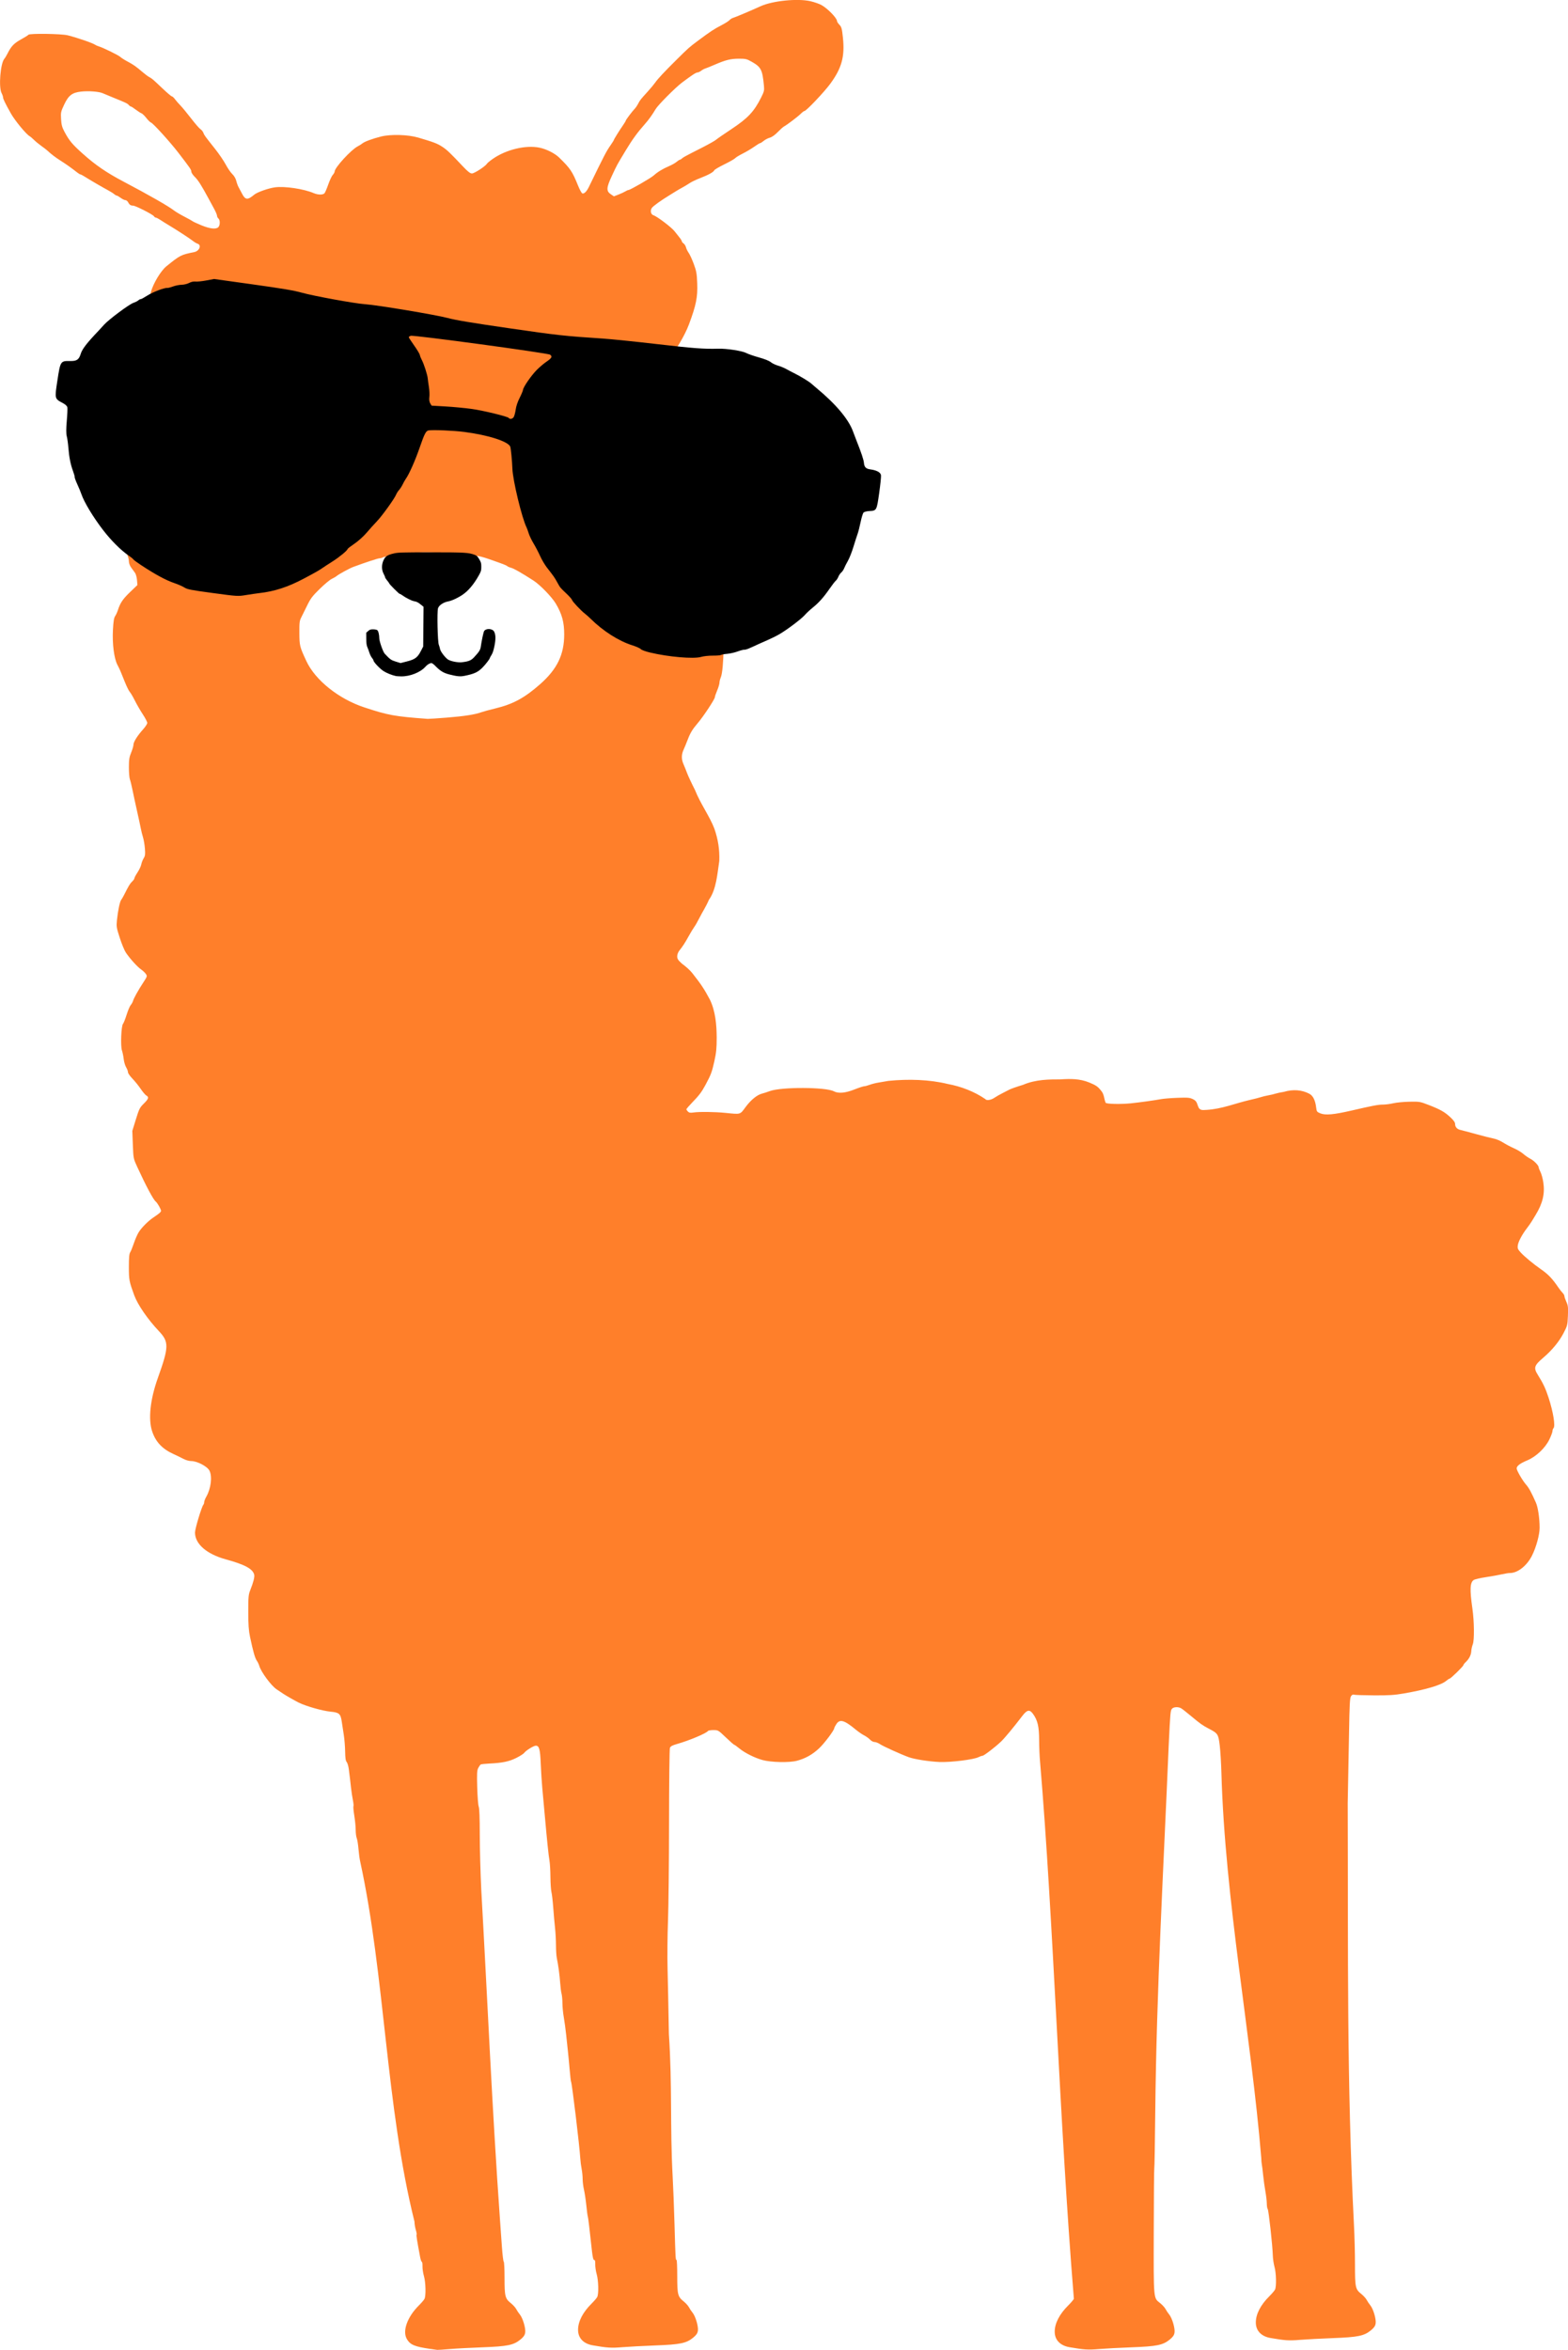 <?xml version="1.0" encoding="UTF-8" standalone="no"?>
<!-- Created with Inkscape (http://www.inkscape.org/) -->

<svg
   width="144.549mm"
   height="216.642mm"
   viewBox="0 0 144.549 216.642"
   version="1.1"
   id="svg5"
   xml:space="preserve"
   inkscape:version="1.2.1 (9c6d41e410, 2022-07-14)"
   sodipodi:docname="lama.svg"
   xmlns:inkscape="http://www.inkscape.org/namespaces/inkscape"
   xmlns:sodipodi="http://sodipodi.sourceforge.net/DTD/sodipodi-0.dtd"
   xmlns="http://www.w3.org/2000/svg"
   xmlns:svg="http://www.w3.org/2000/svg"><sodipodi:namedview
     id="namedview7"
     pagecolor="#ffffff"
     bordercolor="#000000"
     borderopacity="0.25"
     inkscape:showpageshadow="2"
     inkscape:pageopacity="0.0"
     inkscape:pagecheckerboard="0"
     inkscape:deskcolor="#d1d1d1"
     inkscape:document-units="mm"
     showgrid="false"
     inkscape:zoom="1.6209485"
     inkscape:cx="-121.22532"
     inkscape:cy="459.91589"
     inkscape:window-width="3824"
     inkscape:window-height="2080"
     inkscape:window-x="26"
     inkscape:window-y="23"
     inkscape:window-maximized="0"
     inkscape:current-layer="layer1" /><defs
     id="defs2" /><g
     inkscape:label="Ebene 1"
     inkscape:groupmode="layer"
     id="layer1"
     transform="translate(-27.749,-44.662)"><path
       style="fill:#ff7f2a;stroke-width:0.085"
       d="m 67.442,261.217 c -1.475,-0.216 -1.871,-0.381 -2.182,-0.907 -0.435,-0.736 0.03,-2.039 1.109,-3.111 0.229,-0.227 0.459,-0.496 0.511,-0.598 0.145,-0.282 0.116,-1.528 -0.05,-2.104 -0.08,-0.278 -0.14,-0.686 -0.133,-0.907 0.007,-0.221 -0.021,-0.402 -0.061,-0.402 -0.04,0 -0.11,-0.2 -0.157,-0.445 -0.285,-1.512 -0.366,-2.025 -0.325,-2.065 0.025,-0.025 -0.008,-0.223 -0.074,-0.44 -0.066,-0.217 -0.12,-0.558 -0.121,-0.758 -2.65,-10.638 -2.703,-22.61 -5.006,-33.207 -0.051,-0.21 -0.121,-0.724 -0.156,-1.143 -0.034,-0.419 -0.106,-0.869 -0.16,-1 -0.054,-0.131 -0.098,-0.474 -0.098,-0.762 -1.7e-4,-0.288 -0.058,-0.879 -0.128,-1.313 -0.07,-0.434 -0.106,-0.825 -0.079,-0.869 0.027,-0.044 0.004,-0.298 -0.051,-0.564 -0.055,-0.266 -0.134,-0.79 -0.175,-1.163 -0.075,-0.69 -0.088,-0.798 -0.202,-1.695 -0.036,-0.279 -0.123,-0.575 -0.195,-0.658 -0.096,-0.11 -0.134,-0.368 -0.143,-0.974 -0.007,-0.453 -0.061,-1.129 -0.12,-1.501 -0.059,-0.373 -0.145,-0.931 -0.19,-1.242 -0.108,-0.736 -0.237,-0.851 -1.041,-0.927 -0.742,-0.071 -2.25,-0.5 -2.924,-0.832 -0.328,-0.162 -1.173,-0.644 -1.439,-0.822 -0.163,-0.109 -0.436,-0.292 -0.606,-0.406 -0.502,-0.337 -1.434,-1.6 -1.594,-2.16 -0.04,-0.141 -0.146,-0.361 -0.235,-0.489 -0.164,-0.237 -0.329,-0.818 -0.618,-2.181 -0.125,-0.589 -0.162,-1.112 -0.163,-2.304 -9.9e-4,-1.372 0.019,-1.592 0.177,-1.99 0.298,-0.748 0.422,-1.235 0.368,-1.45 -0.134,-0.533 -0.87,-0.929 -2.62,-1.408 -1.761,-0.482 -2.836,-1.419 -2.836,-2.47 0,-0.35 0.616,-2.395 0.773,-2.565 0.041,-0.044 0.074,-0.152 0.074,-0.239 0,-0.087 0.09,-0.318 0.201,-0.512 0.424,-0.746 0.557,-1.848 0.287,-2.386 -0.199,-0.398 -1.135,-0.889 -1.693,-0.889 -0.196,0 -0.501,-0.088 -0.73,-0.21 -0.216,-0.115 -0.62,-0.312 -0.898,-0.438 -1.031,-0.466 -1.644,-1.121 -1.968,-2.101 -0.371,-1.123 -0.175,-2.939 0.531,-4.914 1.025,-2.868 1.034,-3.321 0.092,-4.318 -1.032,-1.092 -1.952,-2.43 -2.271,-3.302 -0.468,-1.281 -0.494,-1.416 -0.494,-2.618 0,-0.861 0.031,-1.204 0.122,-1.343 0.067,-0.103 0.22,-0.483 0.341,-0.844 0.121,-0.361 0.323,-0.82 0.45,-1.02 0.265,-0.418 0.866,-1.022 1.321,-1.329 0.588,-0.396 0.73,-0.52 0.73,-0.636 0,-0.142 -0.335,-0.729 -0.482,-0.845 -0.231,-0.183 -0.893,-1.421 -1.718,-3.215 -0.348,-0.757 -0.349,-0.763 -0.398,-2.032 l -0.049,-1.273 0.327,-1.058 c 0.3,-0.973 0.359,-1.09 0.731,-1.455 0.44,-0.431 0.495,-0.607 0.237,-0.745 -0.092,-0.049 -0.328,-0.327 -0.524,-0.617 -0.196,-0.29 -0.54,-0.716 -0.764,-0.946 -0.224,-0.23 -0.408,-0.497 -0.408,-0.593 -1.7e-4,-0.096 -0.076,-0.298 -0.169,-0.45 -0.093,-0.152 -0.193,-0.495 -0.224,-0.762 -0.031,-0.267 -0.104,-0.625 -0.163,-0.795 -0.14,-0.402 -0.066,-2.255 0.097,-2.443 0.061,-0.07 0.212,-0.452 0.336,-0.847 0.124,-0.395 0.293,-0.795 0.376,-0.888 0.083,-0.093 0.179,-0.265 0.213,-0.381 0.078,-0.267 0.472,-0.976 0.952,-1.71 0.357,-0.546 0.365,-0.575 0.235,-0.774 -0.075,-0.114 -0.277,-0.305 -0.449,-0.425 -0.339,-0.235 -1.02,-0.988 -1.396,-1.544 -0.129,-0.191 -0.382,-0.801 -0.561,-1.357 -0.307,-0.948 -0.323,-1.049 -0.262,-1.643 0.088,-0.857 0.265,-1.706 0.388,-1.861 0.056,-0.07 0.178,-0.279 0.272,-0.466 0.425,-0.847 0.546,-1.047 0.741,-1.23 0.115,-0.108 0.209,-0.243 0.209,-0.301 0,-0.058 0.13,-0.302 0.288,-0.542 0.159,-0.241 0.313,-0.571 0.344,-0.733 0.03,-0.163 0.13,-0.417 0.22,-0.565 0.14,-0.228 0.157,-0.366 0.115,-0.904 -0.028,-0.349 -0.106,-0.812 -0.174,-1.027 -0.068,-0.216 -0.158,-0.578 -0.201,-0.804 -0.043,-0.227 -0.193,-0.926 -0.335,-1.555 -0.142,-0.629 -0.331,-1.505 -0.42,-1.947 -0.089,-0.442 -0.204,-0.912 -0.254,-1.043 -0.05,-0.131 -0.092,-0.626 -0.091,-1.101 3.39e-4,-0.723 0.034,-0.944 0.21,-1.37 0.115,-0.279 0.21,-0.606 0.211,-0.726 0.002,-0.254 0.367,-0.832 0.898,-1.423 0.206,-0.229 0.374,-0.491 0.374,-0.582 0,-0.091 -0.185,-0.448 -0.412,-0.792 -0.227,-0.344 -0.555,-0.911 -0.729,-1.261 -0.174,-0.349 -0.387,-0.712 -0.473,-0.806 -0.086,-0.094 -0.293,-0.513 -0.459,-0.931 -0.391,-0.985 -0.445,-1.109 -0.683,-1.57 -0.307,-0.596 -0.477,-1.93 -0.409,-3.212 0.042,-0.793 0.093,-1.111 0.202,-1.27 0.08,-0.116 0.194,-0.364 0.254,-0.55 0.212,-0.666 0.454,-1.025 1.122,-1.667 l 0.678,-0.651 -0.038,-0.463 c -0.021,-0.254 -0.103,-0.552 -0.183,-0.661 -0.08,-0.109 -0.239,-0.328 -0.354,-0.486 -0.12,-0.165 -0.209,-0.405 -0.209,-0.561 0,-0.15 -0.064,-0.421 -0.143,-0.601 -0.217,-0.498 -0.214,-3.137 0.005,-3.992 0.107,-0.418 0.212,-0.645 0.325,-0.705 0.092,-0.049 0.221,-0.21 0.288,-0.358 0.067,-0.148 0.312,-0.497 0.544,-0.776 0.891,-1.07 0.964,-1.397 0.47,-2.118 -0.363,-0.53 -1.15,-1.978 -1.15,-2.116 0,-0.057 -0.077,-0.201 -0.17,-0.32 -0.094,-0.119 -0.191,-0.343 -0.217,-0.498 -0.026,-0.155 -0.126,-0.54 -0.222,-0.855 -0.33,-1.082 -0.063,-3.033 0.516,-3.772 0.766,-0.978 1.583,-1.702 2.4,-2.124 0.425,-0.22 0.572,-0.417 0.572,-0.766 0,-0.219 -0.066,-0.409 -0.196,-0.568 -0.108,-0.132 -0.249,-0.373 -0.313,-0.536 -0.064,-0.163 -0.184,-0.392 -0.266,-0.508 -0.082,-0.116 -0.237,-0.536 -0.343,-0.931 -0.159,-0.589 -0.192,-0.92 -0.185,-1.82 0.005,-0.605 0.056,-1.272 0.114,-1.482 0.221,-0.803 0.913,-1.952 1.426,-2.367 1.272,-1.03 1.327,-1.058 2.573,-1.312 0.474,-0.097 0.691,-0.65 0.302,-0.772 -0.105,-0.033 -0.305,-0.153 -0.445,-0.266 -0.25,-0.204 -1.552,-1.05 -2.251,-1.464 -0.197,-0.116 -0.514,-0.316 -0.705,-0.443 -0.191,-0.127 -0.393,-0.232 -0.449,-0.233 -0.056,-8.47e-4 -0.132,-0.056 -0.169,-0.122 -0.089,-0.158 -1.701,-0.98 -1.926,-0.981 -0.223,-0.002 -0.336,-0.079 -0.461,-0.316 -0.055,-0.105 -0.168,-0.191 -0.25,-0.191 -0.082,0 -0.279,-0.095 -0.437,-0.212 -0.158,-0.116 -0.324,-0.212 -0.37,-0.212 -0.045,0 -0.149,-0.06 -0.23,-0.133 -0.081,-0.073 -0.339,-0.235 -0.573,-0.36 -0.477,-0.254 -1.667,-0.948 -2.149,-1.254 -0.174,-0.11 -0.346,-0.2 -0.384,-0.2 -0.037,0 -0.162,-0.073 -0.277,-0.163 -0.584,-0.456 -1.033,-0.775 -1.526,-1.087 -0.499,-0.315 -0.888,-0.612 -1.253,-0.954 -0.076,-0.072 -0.324,-0.262 -0.551,-0.423 -0.227,-0.161 -0.532,-0.412 -0.677,-0.558 -0.146,-0.146 -0.325,-0.298 -0.399,-0.339 -0.318,-0.175 -1.365,-1.446 -1.734,-2.106 -0.501,-0.894 -0.714,-1.329 -0.714,-1.457 -2.54e-4,-0.083 -0.062,-0.266 -0.136,-0.406 -0.288,-0.54 -0.112,-2.751 0.253,-3.167 0.065,-0.074 0.204,-0.306 0.31,-0.516 0.325,-0.648 0.586,-0.917 1.233,-1.274 0.343,-0.189 0.646,-0.38 0.673,-0.424 0.086,-0.14 3.048,-0.098 3.632,0.051 0.947,0.242 2.338,0.725 2.546,0.884 0.047,0.036 0.18,0.093 0.296,0.128 0.408,0.123 1.818,0.812 1.988,0.972 0.095,0.089 0.4,0.283 0.679,0.432 0.55,0.293 0.757,0.439 1.398,0.984 0.23,0.196 0.505,0.401 0.611,0.456 0.249,0.13 0.304,0.177 1.213,1.041 0.422,0.401 0.81,0.729 0.861,0.729 0.052,0 0.183,0.12 0.291,0.266 0.108,0.146 0.332,0.403 0.498,0.572 0.166,0.168 0.61,0.706 0.987,1.195 0.377,0.489 0.767,0.938 0.866,0.997 0.099,0.06 0.218,0.207 0.263,0.327 0.09,0.236 0.103,0.254 1.085,1.493 0.361,0.456 0.802,1.103 0.98,1.439 0.178,0.336 0.449,0.73 0.603,0.876 0.172,0.163 0.314,0.408 0.37,0.635 0.05,0.203 0.146,0.465 0.214,0.581 0.068,0.116 0.205,0.375 0.306,0.574 0.306,0.605 0.521,0.625 1.136,0.107 0.269,-0.227 1.304,-0.592 1.909,-0.674 0.898,-0.121 2.656,0.142 3.571,0.534 0.397,0.17 0.86,0.174 0.999,0.007 0.059,-0.071 0.215,-0.439 0.348,-0.819 0.133,-0.38 0.318,-0.772 0.412,-0.872 0.094,-0.1 0.17,-0.238 0.17,-0.307 0,-0.354 1.523,-2.015 2.13,-2.323 0.156,-0.079 0.345,-0.198 0.421,-0.264 0.191,-0.167 0.923,-0.439 1.725,-0.64 0.897,-0.225 2.485,-0.18 3.432,0.098 1.396,0.41 1.751,0.544 2.19,0.829 0.45,0.292 0.709,0.537 1.931,1.831 0.457,0.484 0.667,0.647 0.831,0.647 0.22,0 1.248,-0.668 1.373,-0.892 0.035,-0.063 0.279,-0.266 0.542,-0.45 1.234,-0.864 3.045,-1.299 4.314,-1.036 0.643,0.134 1.406,0.519 1.811,0.914 1.033,1.01 1.207,1.269 1.743,2.592 0.148,0.365 0.322,0.684 0.388,0.709 0.163,0.063 0.399,-0.168 0.606,-0.593 1.452,-2.988 1.604,-3.28 2.026,-3.885 0.151,-0.217 0.275,-0.416 0.275,-0.442 0,-0.057 0.521,-0.896 0.855,-1.376 0.135,-0.194 0.245,-0.379 0.245,-0.411 0,-0.069 0.592,-0.855 0.828,-1.099 0.09,-0.093 0.232,-0.303 0.315,-0.466 0.163,-0.319 0.205,-0.372 0.905,-1.143 0.254,-0.279 0.552,-0.64 0.664,-0.8 0.243,-0.351 0.846,-0.996 1.987,-2.125 1.095,-1.084 1.146,-1.129 1.952,-1.731 1.125,-0.84 1.488,-1.08 2.154,-1.424 0.349,-0.18 0.692,-0.397 0.762,-0.481 0.07,-0.084 0.222,-0.179 0.339,-0.211 0.192,-0.052 1.606,-0.65 2.526,-1.069 1.102,-0.501 3.402,-0.733 4.589,-0.463 0.346,0.079 0.801,0.237 1.012,0.352 0.57,0.311 1.441,1.207 1.441,1.483 0,0.06 0.1,0.213 0.222,0.34 0.195,0.204 0.234,0.345 0.323,1.19 0.185,1.743 -0.111,2.812 -1.176,4.261 -0.563,0.765 -2.208,2.498 -2.371,2.498 -0.048,-4.3e-5 -0.202,0.115 -0.341,0.255 -0.256,0.258 -1.265,1.023 -1.55,1.175 -0.085,0.045 -0.342,0.276 -0.572,0.514 -0.263,0.271 -0.535,0.463 -0.732,0.516 -0.172,0.046 -0.426,0.179 -0.563,0.294 -0.137,0.115 -0.285,0.209 -0.329,0.209 -0.044,0 -0.286,0.147 -0.538,0.327 -0.252,0.18 -0.727,0.463 -1.056,0.628 -0.329,0.165 -0.647,0.36 -0.707,0.432 -0.06,0.072 -0.508,0.328 -0.996,0.567 -0.488,0.239 -0.907,0.486 -0.93,0.549 -0.062,0.163 -0.538,0.426 -1.301,0.72 -0.364,0.14 -0.8,0.349 -0.968,0.463 -0.168,0.114 -0.466,0.294 -0.663,0.4 -0.196,0.106 -0.471,0.265 -0.611,0.353 -0.14,0.088 -0.387,0.242 -0.55,0.341 -0.863,0.529 -1.553,1.026 -1.667,1.201 -0.164,0.25 -0.085,0.592 0.154,0.667 0.343,0.109 1.67,1.115 1.947,1.476 0.111,0.144 0.306,0.39 0.434,0.546 0.128,0.156 0.233,0.324 0.233,0.373 0,0.049 0.073,0.141 0.163,0.204 0.09,0.063 0.191,0.227 0.225,0.365 0.034,0.138 0.145,0.365 0.246,0.504 0.101,0.14 0.311,0.596 0.466,1.014 0.246,0.665 0.286,0.89 0.321,1.791 0.049,1.274 -0.101,2.019 -0.766,3.799 -0.383,1.026 -1.278,2.525 -1.789,2.999 -0.137,0.127 -0.221,0.295 -0.221,0.443 0,0.2 0.067,0.272 0.415,0.448 0.361,0.183 0.665,0.409 1.331,0.99 0.578,0.504 1.417,1.662 1.509,2.084 0.031,0.141 0.127,0.321 0.213,0.398 0.086,0.078 0.182,0.28 0.214,0.45 0.032,0.17 0.117,0.424 0.19,0.564 0.172,0.332 0.257,3.051 0.121,3.858 -0.159,0.945 -0.659,2.557 -0.898,2.899 -0.072,0.103 -0.131,0.25 -0.131,0.326 0,0.076 -0.076,0.236 -0.169,0.354 -0.093,0.118 -0.169,0.269 -0.169,0.335 0,0.066 -0.095,0.21 -0.212,0.319 -0.116,0.109 -0.212,0.233 -0.212,0.275 0,0.129 -0.502,0.814 -0.845,1.154 -0.368,0.364 -0.571,0.924 -0.43,1.186 0.047,0.088 0.28,0.334 0.517,0.548 0.29,0.26 0.46,0.494 0.519,0.708 0.048,0.176 0.175,0.437 0.282,0.579 0.255,0.338 0.895,1.428 1.092,1.858 0.085,0.186 0.285,0.532 0.445,0.768 0.273,0.404 0.505,1.119 1.015,3.127 0.071,0.279 0.178,0.603 0.238,0.72 0.275,0.536 0.21,4.47 -0.086,5.146 -0.067,0.153 -0.122,0.373 -0.122,0.489 0,0.116 -0.095,0.438 -0.212,0.714 -0.116,0.277 -0.212,0.556 -0.212,0.62 0,0.177 -1.063,1.788 -1.575,2.386 -0.482,0.563 -0.686,0.896 -0.914,1.492 -0.131,0.344 -0.311,0.781 -0.399,0.973 -0.203,0.441 -0.203,0.877 -0.002,1.329 0.087,0.195 0.236,0.565 0.33,0.821 0.095,0.256 0.423,0.959 0.731,1.561 0.491,1.249 1.374,2.461 1.785,3.561 0.349,1.012 0.487,1.92 0.452,2.975 -0.178,1.134 -0.258,2.614 -0.962,3.591 -0.239,0.58 -0.588,1.101 -0.855,1.634 -0.166,0.333 -0.386,0.72 -0.489,0.859 -0.103,0.14 -0.334,0.521 -0.513,0.847 -0.34,0.616 -0.546,0.934 -0.869,1.34 -0.112,0.14 -0.191,0.356 -0.191,0.521 0,0.232 0.077,0.351 0.432,0.671 0.363,0.272 0.719,0.575 0.958,0.876 0.814,1.033 1.086,1.443 1.619,2.437 0.521,1.068 0.622,2.33 0.631,3.491 0,1.011 -0.039,1.402 -0.219,2.212 -0.221,0.992 -0.312,1.233 -0.823,2.182 -0.349,0.648 -0.58,0.953 -1.236,1.629 -0.284,0.293 -0.516,0.565 -0.516,0.603 0,0.039 0.063,0.134 0.141,0.211 0.109,0.109 0.225,0.128 0.513,0.085 0.533,-0.08 1.958,-0.062 2.944,0.036 1.442,0.144 1.331,0.177 1.863,-0.542 0.484,-0.654 1.056,-1.121 1.513,-1.235 0.146,-0.036 0.474,-0.142 0.73,-0.236 1.062,-0.387 5.129,-0.373 5.884,0.021 0.427,0.222 1.056,0.168 1.894,-0.163 0.412,-0.163 0.821,-0.298 0.91,-0.3 0.088,-0.002 0.313,-0.061 0.499,-0.132 0.186,-0.07 0.548,-0.163 0.804,-0.205 0.256,-0.042 0.675,-0.114 0.931,-0.158 1.836,-0.184 3.78,-0.128 5.477,0.287 1.219,0.225 2.435,0.693 3.45,1.387 0.099,0.16 0.518,0.104 0.837,-0.113 0.167,-0.114 0.487,-0.297 0.71,-0.408 0.223,-0.111 0.52,-0.264 0.66,-0.342 0.14,-0.077 0.711,-0.278 1.27,-0.445 1.192,-0.516 2.485,-0.503 3.421,-0.504 0.974,-0.064 1.825,-0.072 2.711,0.296 0.592,0.246 0.767,0.366 1.037,0.706 0.338,0.367 0.282,0.767 0.454,1.159 0.136,0.113 1.417,0.138 2.326,0.045 0.746,-0.076 2.277,-0.288 2.745,-0.381 0.237,-0.047 0.925,-0.103 1.531,-0.126 0.984,-0.036 1.139,-0.022 1.46,0.132 0.408,0.193 0.348,0.494 0.539,0.826 0.158,0.169 0.241,0.188 0.699,0.155 1.425,-0.085 2.683,-0.615 3.906,-0.896 0.466,-0.105 0.961,-0.231 1.101,-0.28 0.14,-0.049 0.439,-0.121 0.665,-0.161 0.226,-0.04 0.531,-0.111 0.677,-0.16 0.147,-0.048 0.495,-0.122 0.775,-0.165 0.874,-0.259 1.668,-0.179 2.339,0.168 0.346,0.175 0.562,0.603 0.641,1.274 0.045,0.377 0.07,0.411 0.396,0.542 0.462,0.185 1.233,0.115 2.846,-0.257 2.013,-0.465 2.476,-0.553 2.921,-0.553 0.233,0 0.658,-0.056 0.946,-0.123 0.287,-0.068 0.954,-0.132 1.482,-0.143 0.931,-0.019 0.984,-0.01 1.788,0.302 1.07,0.415 1.477,0.647 2.003,1.14 0.304,0.285 0.428,0.467 0.428,0.624 0,0.268 0.186,0.471 0.493,0.537 0.125,0.027 0.779,0.201 1.455,0.387 0.675,0.186 1.406,0.371 1.625,0.411 0.218,0.04 0.6,0.203 0.848,0.361 0.248,0.159 0.698,0.397 1,0.53 0.302,0.133 0.69,0.366 0.862,0.518 0.173,0.152 0.463,0.352 0.646,0.446 0.344,0.175 0.776,0.621 0.776,0.8 0,0.056 0.074,0.248 0.165,0.426 0.091,0.178 0.208,0.606 0.26,0.952 0.157,1.035 -0.054,1.931 -0.706,3.001 -0.102,0.167 -0.261,0.429 -0.354,0.583 -0.093,0.154 -0.291,0.437 -0.439,0.628 -0.444,0.573 -0.807,1.251 -0.852,1.592 -0.038,0.281 -0.004,0.364 0.278,0.675 0.311,0.344 1.214,1.093 1.818,1.507 0.697,0.478 1.086,0.884 1.652,1.72 0.119,0.176 0.292,0.395 0.383,0.487 0.091,0.092 0.166,0.226 0.166,0.298 0,0.072 0.081,0.309 0.179,0.526 0.156,0.343 0.175,0.508 0.143,1.287 -0.035,0.858 -0.051,0.92 -0.409,1.607 -0.408,0.783 -1.07,1.583 -1.881,2.272 -0.829,0.704 -0.893,0.918 -0.471,1.586 0.469,0.743 0.707,1.25 0.975,2.074 0.434,1.332 0.644,2.632 0.456,2.82 -0.051,0.051 -0.093,0.172 -0.093,0.269 0,0.097 -0.128,0.442 -0.284,0.766 -0.383,0.797 -1.224,1.592 -2.049,1.937 -0.656,0.274 -0.969,0.513 -0.969,0.738 0,0.196 0.548,1.136 0.882,1.514 0.249,0.281 0.48,0.706 0.893,1.643 0.193,0.439 0.34,1.434 0.341,2.314 8.4e-4,0.635 -0.314,1.791 -0.699,2.562 -0.464,0.932 -1.316,1.609 -2.024,1.609 -0.14,0 -0.489,0.055 -0.776,0.122 -0.287,0.067 -0.941,0.184 -1.453,0.261 -0.512,0.076 -1.015,0.193 -1.118,0.259 -0.35,0.225 -0.38,0.866 -0.123,2.661 0.165,1.153 0.184,2.877 0.036,3.26 -0.072,0.186 -0.136,0.472 -0.142,0.635 -0.013,0.349 -0.201,0.723 -0.508,1.01 -0.121,0.113 -0.22,0.243 -0.22,0.288 0,0.099 -1.17,1.242 -1.271,1.242 -0.039,0 -0.182,0.094 -0.319,0.209 -0.463,0.389 -1.875,0.808 -3.914,1.16 -0.861,0.149 -1.37,0.181 -2.735,0.173 -0.922,-0.005 -1.749,-0.032 -1.837,-0.06 -0.11,-0.035 -0.2,0.01 -0.287,0.144 -0.104,0.16 -0.136,0.759 -0.179,3.37 -0.029,1.746 -0.084,4.661 -0.122,6.477 0.046,13.806 -0.099,25.653 0.578,38.947 0.05,0.931 0.092,2.542 0.092,3.58 0.001,2.145 0.032,2.287 0.594,2.738 0.196,0.158 0.415,0.401 0.487,0.54 0.072,0.14 0.219,0.361 0.328,0.491 0.279,0.335 0.561,1.294 0.495,1.685 -0.04,0.235 -0.148,0.39 -0.436,0.627 -0.631,0.517 -1.192,0.632 -3.498,0.717 -1.094,0.041 -2.457,0.113 -3.027,0.16 -1.014,0.085 -1.385,0.062 -2.723,-0.169 -0.863,-0.149 -1.361,-0.672 -1.361,-1.428 0,-0.775 0.435,-1.617 1.256,-2.432 0.229,-0.227 0.459,-0.496 0.511,-0.598 0.143,-0.277 0.116,-1.526 -0.046,-2.104 -0.077,-0.278 -0.147,-0.752 -0.155,-1.055 -0.024,-0.901 -0.386,-4.184 -0.471,-4.271 -0.043,-0.044 -0.081,-0.273 -0.083,-0.508 -0.002,-0.235 -0.06,-0.732 -0.128,-1.105 -0.068,-0.373 -0.16,-1.038 -0.205,-1.479 -0.044,-0.441 -0.101,-0.898 -0.126,-1.016 -0.025,-0.118 -0.048,-0.386 -0.051,-0.595 -0.929,-11.297 -3.342,-23.742 -3.675,-35.518 -0.024,-0.885 -0.094,-2.024 -0.155,-2.532 -0.126,-1.036 -0.171,-1.104 -1.027,-1.547 -0.541,-0.28 -0.781,-0.451 -1.641,-1.171 -0.39,-0.326 -0.79,-0.64 -0.891,-0.697 -0.263,-0.151 -0.685,-0.131 -0.84,0.041 -0.144,0.16 -0.157,0.302 -0.308,3.45 -0.483,11.543 -1.12,22.442 -1.237,33.777 -0.028,2.791 -0.067,5.102 -0.088,5.136 -0.021,0.034 -0.043,2.646 -0.049,5.805 -0.013,6.439 -0.042,6.124 0.604,6.643 0.196,0.158 0.415,0.401 0.487,0.54 0.072,0.14 0.219,0.361 0.328,0.491 0.279,0.335 0.561,1.294 0.495,1.685 -0.04,0.235 -0.148,0.39 -0.436,0.627 -0.631,0.517 -1.192,0.632 -3.498,0.717 -1.094,0.041 -2.457,0.113 -3.027,0.16 -1.014,0.085 -1.385,0.062 -2.723,-0.169 -0.863,-0.149 -1.361,-0.672 -1.361,-1.428 0,-0.775 0.435,-1.617 1.256,-2.432 0.229,-0.227 0.459,-0.496 0.511,-0.598 -1.349,-16.504 -1.872,-34.842 -3.118,-49.514 -0.044,-0.466 -0.082,-1.367 -0.084,-2.003 -0.004,-1.253 -0.142,-1.833 -0.573,-2.421 -0.308,-0.42 -0.543,-0.372 -0.977,0.197 -0.777,1.02 -1.624,2.042 -1.957,2.36 -0.541,0.516 -1.586,1.317 -1.72,1.317 -0.066,0 -0.228,0.056 -0.36,0.124 -0.436,0.226 -2.572,0.49 -3.604,0.447 -0.961,-0.041 -2.316,-0.253 -2.836,-0.445 -0.737,-0.271 -2.357,-1.005 -2.629,-1.191 -0.165,-0.113 -0.397,-0.205 -0.514,-0.205 -0.121,0 -0.303,-0.096 -0.419,-0.22 -0.113,-0.121 -0.358,-0.297 -0.544,-0.392 -0.186,-0.094 -0.529,-0.33 -0.762,-0.523 -1.071,-0.889 -1.482,-1.007 -1.799,-0.517 -0.105,0.162 -0.191,0.327 -0.191,0.367 0,0.194 -0.916,1.414 -1.405,1.871 -0.618,0.578 -1.274,0.943 -2.061,1.147 -0.694,0.18 -2.355,0.143 -3.138,-0.069 -0.721,-0.195 -1.648,-0.659 -2.154,-1.077 -0.223,-0.184 -0.433,-0.334 -0.467,-0.334 -0.035,0 -0.381,-0.305 -0.771,-0.677 -0.7,-0.67 -0.713,-0.677 -1.151,-0.677 -0.243,0 -0.466,0.037 -0.494,0.082 -0.126,0.204 -1.723,0.878 -2.82,1.19 -0.479,0.136 -0.634,0.22 -0.692,0.371 -0.041,0.107 -0.077,3.22 -0.08,6.917 -0.003,3.697 -0.047,7.77 -0.097,9.05 -0.05,1.281 -0.067,3.243 -0.039,4.36 0.029,1.118 0.083,3.842 0.122,6.054 0.321,4.856 0.094,8.453 0.349,13.172 0.048,0.835 0.125,2.813 0.17,4.396 0.09,3.17 0.095,3.26 0.187,3.26 0.035,0 0.064,0.668 0.064,1.484 0,1.704 0.049,1.899 0.592,2.336 0.196,0.158 0.415,0.401 0.487,0.54 0.072,0.14 0.219,0.361 0.328,0.491 0.279,0.335 0.561,1.294 0.495,1.685 -0.04,0.235 -0.148,0.39 -0.436,0.627 -0.631,0.517 -1.192,0.632 -3.498,0.717 -1.094,0.041 -2.457,0.113 -3.027,0.16 -1.014,0.085 -1.385,0.062 -2.723,-0.169 -0.863,-0.149 -1.361,-0.672 -1.361,-1.428 0,-0.775 0.435,-1.617 1.256,-2.432 0.229,-0.227 0.459,-0.496 0.511,-0.598 0.145,-0.282 0.116,-1.528 -0.05,-2.104 -0.08,-0.278 -0.14,-0.686 -0.133,-0.907 0.008,-0.282 -0.021,-0.402 -0.1,-0.402 -0.078,0 -0.139,-0.245 -0.204,-0.826 -0.106,-0.947 -0.144,-1.292 -0.263,-2.349 -0.047,-0.419 -0.104,-0.809 -0.126,-0.867 -0.022,-0.058 -0.082,-0.512 -0.132,-1.009 -0.051,-0.497 -0.147,-1.136 -0.213,-1.419 -0.067,-0.283 -0.122,-0.729 -0.123,-0.99 -6.8e-4,-0.261 -0.043,-0.68 -0.094,-0.931 -0.051,-0.251 -0.106,-0.685 -0.123,-0.964 -0.068,-1.156 -0.765,-6.943 -0.853,-7.086 -0.022,-0.035 -0.077,-0.513 -0.124,-1.061 -0.046,-0.548 -0.117,-1.302 -0.158,-1.675 -0.04,-0.373 -0.116,-1.086 -0.168,-1.585 -0.052,-0.499 -0.15,-1.223 -0.218,-1.609 -0.068,-0.385 -0.125,-0.967 -0.126,-1.293 -0.001,-0.326 -0.038,-0.726 -0.082,-0.889 -0.044,-0.163 -0.1,-0.601 -0.125,-0.974 -0.048,-0.715 -0.182,-1.709 -0.31,-2.302 -0.042,-0.195 -0.077,-0.729 -0.078,-1.185 -8.4e-4,-0.457 -0.04,-1.173 -0.086,-1.592 -0.047,-0.419 -0.121,-1.257 -0.165,-1.863 -0.044,-0.605 -0.118,-1.253 -0.166,-1.439 -0.047,-0.186 -0.089,-0.815 -0.094,-1.397 -0.004,-0.582 -0.045,-1.268 -0.09,-1.524 -0.085,-0.482 -0.217,-1.762 -0.446,-4.318 -0.073,-0.815 -0.171,-1.901 -0.219,-2.413 -0.048,-0.512 -0.11,-1.503 -0.139,-2.201 -0.055,-1.337 -0.142,-1.651 -0.455,-1.651 -0.2,0 -0.911,0.44 -1.065,0.659 -0.061,0.087 -0.39,0.298 -0.73,0.468 -0.664,0.332 -1.291,0.463 -2.484,0.519 -0.392,0.018 -0.752,0.058 -0.801,0.088 -0.048,0.03 -0.149,0.174 -0.225,0.32 -0.117,0.226 -0.131,0.493 -0.095,1.794 0.023,0.841 0.085,1.636 0.138,1.767 0.062,0.156 0.096,1.046 0.097,2.582 0.001,1.289 0.064,3.582 0.139,5.096 0.601,10.667 0.983,19.959 1.726,30.438 0.044,0.605 0.123,1.71 0.175,2.455 0.052,0.745 0.128,1.367 0.169,1.383 0.041,0.015 0.075,0.693 0.075,1.506 0,1.697 0.05,1.893 0.592,2.328 0.196,0.158 0.415,0.401 0.487,0.54 0.072,0.14 0.219,0.361 0.328,0.491 0.279,0.335 0.561,1.294 0.495,1.685 -0.04,0.235 -0.148,0.39 -0.436,0.627 -0.631,0.517 -1.192,0.632 -3.498,0.717 -1.094,0.041 -2.458,0.113 -3.031,0.161 -0.573,0.048 -1.087,0.082 -1.143,0.075 -0.056,-0.007 -0.33,-0.046 -0.609,-0.087 z m 1.508,-150.398 c 1.602,-0.127 2.611,-0.285 3.191,-0.5 0.163,-0.06 0.734,-0.216 1.27,-0.345 1.632,-0.394 2.694,-0.969 4.13,-2.236 1.571,-1.386 2.22,-2.727 2.22,-4.588 0,-1.13 -0.202,-1.871 -0.774,-2.839 -0.358,-0.605 -1.454,-1.736 -2.062,-2.127 -1.104,-0.711 -1.814,-1.116 -2.058,-1.174 -0.125,-0.03 -0.28,-0.096 -0.343,-0.146 -0.13,-0.103 -0.323,-0.178 -1.692,-0.656 -0.54,-0.189 -1.032,-0.313 -1.122,-0.285 -3.195,-0.359 -5.802,-0.566 -8.625,0.104 -0.093,0.058 -0.245,0.105 -0.339,0.105 -0.147,0 -1.285,0.373 -2.414,0.791 -0.367,0.136 -1.361,0.679 -1.566,0.856 -0.07,0.06 -0.267,0.174 -0.438,0.254 -0.171,0.08 -0.669,0.494 -1.105,0.921 -0.679,0.664 -0.847,0.887 -1.162,1.538 -0.203,0.419 -0.448,0.914 -0.545,1.101 -0.154,0.296 -0.176,0.479 -0.169,1.439 0.008,1.165 0.032,1.259 0.648,2.582 0.818,1.756 2.976,3.482 5.328,4.259 2.216,0.733 2.783,0.836 5.854,1.063 0.085,0.006 0.885,-0.046 1.778,-0.117 z M 47.878,65.603 c 0.169,-0.169 0.173,-0.66 0.006,-0.798 -0.07,-0.058 -0.127,-0.172 -0.127,-0.252 0,-0.081 -0.122,-0.371 -0.272,-0.646 -0.149,-0.274 -0.387,-0.713 -0.529,-0.976 -0.639,-1.184 -0.944,-1.662 -1.246,-1.957 -0.178,-0.175 -0.324,-0.394 -0.324,-0.488 0,-0.175 -0.086,-0.301 -1.194,-1.743 -0.758,-0.987 -2.331,-2.722 -2.524,-2.783 -0.074,-0.024 -0.268,-0.213 -0.431,-0.422 -0.163,-0.209 -0.364,-0.402 -0.446,-0.43 -0.082,-0.028 -0.321,-0.182 -0.53,-0.341 -0.209,-0.16 -0.413,-0.29 -0.454,-0.29 -0.04,0 -0.123,-0.059 -0.183,-0.132 -0.115,-0.139 -0.275,-0.215 -1.435,-0.685 -0.396,-0.16 -0.834,-0.342 -0.974,-0.405 -0.345,-0.154 -1.318,-0.226 -2.002,-0.148 -0.82,0.094 -1.15,0.35 -1.553,1.209 -0.301,0.642 -0.317,0.715 -0.28,1.33 0.031,0.523 0.092,0.751 0.31,1.159 0.44,0.825 0.717,1.158 1.68,2.019 1.179,1.055 2.194,1.751 3.758,2.576 2.357,1.243 4.142,2.264 4.657,2.663 0.164,0.127 0.597,0.384 0.963,0.573 0.366,0.188 0.71,0.379 0.764,0.425 0.055,0.045 0.42,0.214 0.812,0.375 0.781,0.321 1.341,0.382 1.553,0.169 z m 37.532,-3.302 c 0.103,-0.067 0.227,-0.121 0.275,-0.121 0.155,0 2.068,-1.103 2.331,-1.344 0.344,-0.314 0.837,-0.615 1.397,-0.852 0.256,-0.108 0.573,-0.287 0.705,-0.397 0.132,-0.11 0.272,-0.201 0.311,-0.201 0.04,0 0.122,-0.049 0.184,-0.109 0.121,-0.118 0.231,-0.178 1.876,-1.015 0.598,-0.304 1.169,-0.626 1.27,-0.716 0.101,-0.09 0.736,-0.529 1.411,-0.976 1.521,-1.007 2.091,-1.613 2.747,-2.921 0.274,-0.546 0.299,-0.652 0.256,-1.096 -0.142,-1.479 -0.262,-1.709 -1.151,-2.212 -0.424,-0.24 -0.549,-0.269 -1.143,-0.268 -0.769,0.001 -1.228,0.114 -2.233,0.549 -0.396,0.171 -0.796,0.333 -0.889,0.36 -0.093,0.026 -0.26,0.118 -0.371,0.204 -0.111,0.086 -0.263,0.156 -0.339,0.157 -0.138,0.001 -0.508,0.243 -1.415,0.925 -0.626,0.471 -2.221,2.074 -2.447,2.46 -0.305,0.52 -0.65,0.998 -1.016,1.408 -0.636,0.712 -1.138,1.403 -1.715,2.361 -0.882,1.464 -0.801,1.317 -1.291,2.364 -0.52,1.113 -0.538,1.42 -0.1,1.714 l 0.282,0.189 0.438,-0.171 c 0.241,-0.094 0.522,-0.226 0.625,-0.292 z"
       id="path179"
       sodipodi:nodetypes="csssscssscccssssscssscsscssssssssssscscssssssssssssssssscssssssssssssssssssscsssssssssssssscsssscsssssscssssssssssssssssssssscssssssssscssssssssssssssscsssssssssssssssssssssssssssscscsssssssssssssscssssssssssscssssssssssssssssscsssssscscsssccsscssssscsssssscscsscssscscscscsssscscccccsssscccccssssccsscsscsccccssscccccsssccccsssccssscssssssssssssscssssscsscscsssssssssssscssssssssssscscscscccsssssssssssssscssscccssssccscsssssssssscccssssssssssssssssssssscsscssccssssssssssssssscssssssscsssssscsssscsscsssssssscscssccssssssssssccccssssssscsccsssssssccscccccsssssssssssssssssssssscsccssssssssssssscsssssssssscsss"
       inkscape:label="Body" /><path
       style="fill:#000000;stroke-width:0.085"
       d="m 87.678,104.821 c -0.431,-0.104 -0.792,-0.237 -0.86,-0.318 -0.064,-0.076 -0.421,-0.235 -0.792,-0.353 -1.25,-0.397 -2.68,-1.31 -3.824,-2.44 -0.166,-0.164 -0.403,-0.375 -0.527,-0.469 -0.354,-0.269 -1.157,-1.122 -1.191,-1.265 -0.017,-0.071 -0.245,-0.332 -0.507,-0.58 -0.604,-0.572 -0.58,-0.543 -0.864,-1.059 -0.241,-0.438 -0.311,-0.537 -0.949,-1.356 -0.19,-0.244 -0.472,-0.722 -0.625,-1.062 -0.153,-0.34 -0.424,-0.857 -0.6,-1.149 -0.177,-0.292 -0.379,-0.712 -0.448,-0.932 -0.07,-0.221 -0.157,-0.463 -0.195,-0.539 -0.437,-0.88 -1.27,-4.333 -1.311,-5.43 -0.028,-0.739 -0.142,-1.906 -0.199,-2.035 -0.216,-0.485 -2.039,-1.066 -4.239,-1.351 -0.99,-0.128 -2.873,-0.208 -3.292,-0.14 -0.238,0.039 -0.379,0.311 -0.814,1.573 -0.41,1.189 -0.975,2.464 -1.277,2.884 -0.077,0.107 -0.208,0.339 -0.292,0.516 -0.084,0.177 -0.233,0.409 -0.332,0.516 -0.099,0.107 -0.222,0.3 -0.274,0.429 -0.152,0.379 -1.305,1.979 -1.789,2.48 -0.245,0.254 -0.668,0.724 -0.94,1.045 -0.276,0.325 -0.769,0.768 -1.115,1.002 -0.341,0.231 -0.624,0.45 -0.63,0.488 -0.019,0.139 -0.762,0.751 -1.395,1.15 -0.36,0.226 -0.784,0.503 -0.942,0.615 -0.292,0.205 -0.623,0.393 -1.703,0.966 -1.453,0.77 -2.68,1.172 -4.071,1.331 -0.286,0.033 -0.855,0.116 -1.264,0.184 -0.726,0.121 -0.795,0.117 -3.05,-0.188 -2.056,-0.279 -2.342,-0.334 -2.622,-0.511 -0.173,-0.109 -0.59,-0.292 -0.927,-0.406 -0.78,-0.264 -1.756,-0.793 -3.087,-1.672 -0.357,-0.236 -0.665,-0.465 -0.685,-0.509 -0.02,-0.044 -0.218,-0.205 -0.441,-0.358 -0.723,-0.496 -1.605,-1.377 -2.357,-2.354 -0.911,-1.184 -1.751,-2.577 -1.995,-3.306 -0.058,-0.173 -0.224,-0.575 -0.37,-0.893 -0.146,-0.318 -0.259,-0.626 -0.251,-0.683 0.008,-0.058 -0.06,-0.303 -0.15,-0.546 -0.226,-0.608 -0.36,-1.277 -0.428,-2.143 -0.032,-0.404 -0.1,-0.889 -0.151,-1.078 -0.061,-0.225 -0.06,-0.712 0.002,-1.409 0.052,-0.586 0.076,-1.15 0.053,-1.254 C 33.932,82.092 33.771,81.943 33.533,81.817 32.777,81.416 32.782,81.436 33.042,79.731 c 0.271,-1.776 0.287,-1.8 1.162,-1.785 0.623,0.011 0.82,-0.122 0.987,-0.663 0.138,-0.447 0.557,-0.989 1.655,-2.142 0.11,-0.115 0.334,-0.36 0.499,-0.544 0.431,-0.481 2.292,-1.87 2.695,-2.011 0.188,-0.066 0.398,-0.172 0.468,-0.237 0.07,-0.064 0.164,-0.112 0.208,-0.106 0.044,0.006 0.319,-0.143 0.611,-0.331 0.504,-0.324 1.588,-0.738 1.843,-0.704 0.065,0.009 0.303,-0.052 0.529,-0.136 0.226,-0.083 0.585,-0.154 0.799,-0.157 0.214,-0.003 0.523,-0.079 0.688,-0.169 0.171,-0.094 0.416,-0.148 0.572,-0.127 0.15,0.02 0.601,-0.024 1.001,-0.099 l 0.728,-0.136 3.564,0.497 c 2.744,0.383 3.782,0.558 4.511,0.762 1.11,0.311 4.92,1.005 5.837,1.064 1.08,0.069 6.493,0.972 7.603,1.267 0.779,0.208 2.165,0.439 5.681,0.95 4.446,0.646 5.128,0.721 8.671,0.953 0.722,0.047 2.94,0.274 4.93,0.505 3.374,0.391 4.366,0.466 5.667,0.426 0.775,-0.023 2.218,0.199 2.595,0.4 0.175,0.093 0.699,0.275 1.164,0.404 0.526,0.146 0.94,0.311 1.094,0.437 0.137,0.112 0.434,0.255 0.66,0.319 0.226,0.064 0.572,0.207 0.769,0.317 0.196,0.111 0.52,0.28 0.718,0.377 0.541,0.265 1.357,0.759 1.576,0.954 0.107,0.095 0.332,0.288 0.501,0.428 1.789,1.481 2.97,2.892 3.369,4.026 0.062,0.175 0.203,0.547 0.315,0.827 0.43,1.079 0.656,1.754 0.678,2.025 0.032,0.399 0.184,0.558 0.589,0.613 0.597,0.082 0.951,0.276 0.986,0.543 0.017,0.129 -0.058,0.87 -0.168,1.646 -0.227,1.608 -0.234,1.621 -0.909,1.653 -0.23,0.011 -0.469,0.073 -0.531,0.137 -0.063,0.064 -0.185,0.461 -0.272,0.881 -0.087,0.42 -0.212,0.911 -0.278,1.09 -0.066,0.179 -0.238,0.713 -0.382,1.187 -0.144,0.474 -0.374,1.058 -0.512,1.298 -0.138,0.24 -0.293,0.546 -0.344,0.68 -0.051,0.134 -0.172,0.31 -0.267,0.391 -0.095,0.081 -0.215,0.257 -0.267,0.391 -0.051,0.134 -0.158,0.298 -0.237,0.365 -0.079,0.067 -0.335,0.397 -0.569,0.735 -0.56,0.806 -0.995,1.294 -1.563,1.752 -0.256,0.206 -0.579,0.509 -0.719,0.672 -0.309,0.36 -1.681,1.394 -2.379,1.792 -0.28,0.16 -0.775,0.404 -1.099,0.542 -0.324,0.139 -0.687,0.299 -0.807,0.357 -0.12,0.058 -0.285,0.134 -0.366,0.17 -0.082,0.036 -0.296,0.132 -0.476,0.213 -0.18,0.081 -0.386,0.14 -0.456,0.13 -0.071,-0.01 -0.351,0.064 -0.623,0.163 -0.272,0.099 -0.7,0.196 -0.951,0.215 -0.251,0.019 -0.505,0.066 -0.566,0.104 -0.061,0.038 -0.406,0.066 -0.768,0.063 -0.362,-0.003 -0.845,0.049 -1.074,0.117 -0.69,0.203 -3.02,0.003 -4.701,-0.402 z M 75.115,83.094 c 0.061,-0.112 0.14,-0.422 0.177,-0.687 0.041,-0.3 0.176,-0.701 0.357,-1.055 0.16,-0.315 0.302,-0.655 0.316,-0.756 0.037,-0.272 0.751,-1.305 1.261,-1.824 0.245,-0.249 0.649,-0.592 0.899,-0.762 0.493,-0.336 0.567,-0.48 0.335,-0.649 -0.208,-0.151 -12.607,-1.831 -12.848,-1.741 -0.096,0.036 -0.177,0.092 -0.181,0.125 -0.004,0.033 0.218,0.377 0.494,0.765 0.276,0.388 0.514,0.785 0.53,0.884 0.016,0.098 0.096,0.303 0.179,0.455 0.191,0.352 0.517,1.365 0.547,1.701 0.013,0.141 0.062,0.506 0.11,0.811 0.048,0.305 0.065,0.716 0.038,0.914 -0.03,0.225 -2.62e-4,0.439 0.08,0.572 l 0.129,0.212 1.306,0.076 c 0.718,0.042 1.796,0.145 2.396,0.228 1.051,0.146 3.302,0.693 3.404,0.827 0.113,0.149 0.367,0.097 0.472,-0.097 z"
       id="path193"
       inkscape:label="Sunglasses" /><path
       style="fill:#000000;stroke-width:0.054"
       d="m 64.244,106.988 c -0.386,-0.086 -0.852,-0.274 -1.144,-0.461 -0.336,-0.216 -0.92,-0.834 -0.92,-0.975 0,-0.04 -0.063,-0.148 -0.14,-0.24 -0.077,-0.092 -0.184,-0.305 -0.237,-0.473 -0.053,-0.169 -0.139,-0.403 -0.191,-0.521 -0.069,-0.156 -0.095,-0.364 -0.098,-0.768 l -0.004,-0.554 0.175,-0.157 c 0.147,-0.131 0.221,-0.157 0.459,-0.157 0.156,0 0.327,0.032 0.38,0.07 0.102,0.075 0.186,0.407 0.191,0.761 0.004,0.282 0.346,1.25 0.498,1.413 0.497,0.532 0.59,0.598 1.028,0.732 l 0.437,0.133 0.592,-0.152 c 0.745,-0.191 0.971,-0.36 1.28,-0.962 l 0.212,-0.412 0.016,-1.831 0.016,-1.831 -0.23,-0.186 c -0.287,-0.232 -0.389,-0.283 -0.659,-0.332 -0.218,-0.039 -0.777,-0.324 -1.077,-0.548 -0.091,-0.068 -0.195,-0.124 -0.232,-0.124 -0.067,0 -0.969,-0.904 -0.969,-0.972 0,-0.02 -0.084,-0.138 -0.188,-0.261 -0.103,-0.124 -0.188,-0.255 -0.188,-0.292 0,-0.037 -0.063,-0.185 -0.139,-0.329 -0.196,-0.369 -0.197,-0.849 -0.003,-1.259 0.17,-0.36 0.368,-0.486 0.976,-0.622 0.381,-0.086 0.742,-0.096 3.402,-0.097 3.085,-6.3e-4 3.464,0.021 4.019,0.232 0.2,0.076 0.271,0.145 0.426,0.412 0.165,0.283 0.186,0.364 0.185,0.696 -6.34e-4,0.335 -0.023,0.416 -0.211,0.757 -0.452,0.82 -0.965,1.437 -1.502,1.806 -0.434,0.299 -0.993,0.559 -1.337,0.622 -0.445,0.082 -0.858,0.362 -0.94,0.639 -0.098,0.327 -0.037,3.077 0.074,3.359 0.046,0.118 0.099,0.299 0.116,0.402 0.038,0.222 0.493,0.816 0.742,0.967 0.263,0.16 0.906,0.284 1.261,0.244 0.622,-0.07 0.858,-0.166 1.126,-0.453 0.453,-0.485 0.583,-0.686 0.621,-0.957 0.082,-0.58 0.248,-1.362 0.311,-1.463 0.173,-0.277 0.772,-0.244 0.924,0.051 0.147,0.284 0.156,0.685 0.029,1.317 -0.083,0.414 -0.164,0.662 -0.274,0.835 -0.086,0.135 -0.156,0.265 -0.156,0.288 0,0.078 -0.395,0.591 -0.668,0.866 -0.43,0.435 -0.764,0.589 -1.677,0.772 -0.382,0.077 -0.674,0.049 -1.388,-0.132 -0.533,-0.135 -0.847,-0.328 -1.305,-0.801 -0.131,-0.136 -0.283,-0.247 -0.338,-0.247 -0.154,0 -0.384,0.138 -0.555,0.332 -0.457,0.521 -1.425,0.908 -2.238,0.894 -0.211,-0.003 -0.431,-0.017 -0.49,-0.03 z"
       id="path298"
       inkscape:label="Nose" /></g></svg>
